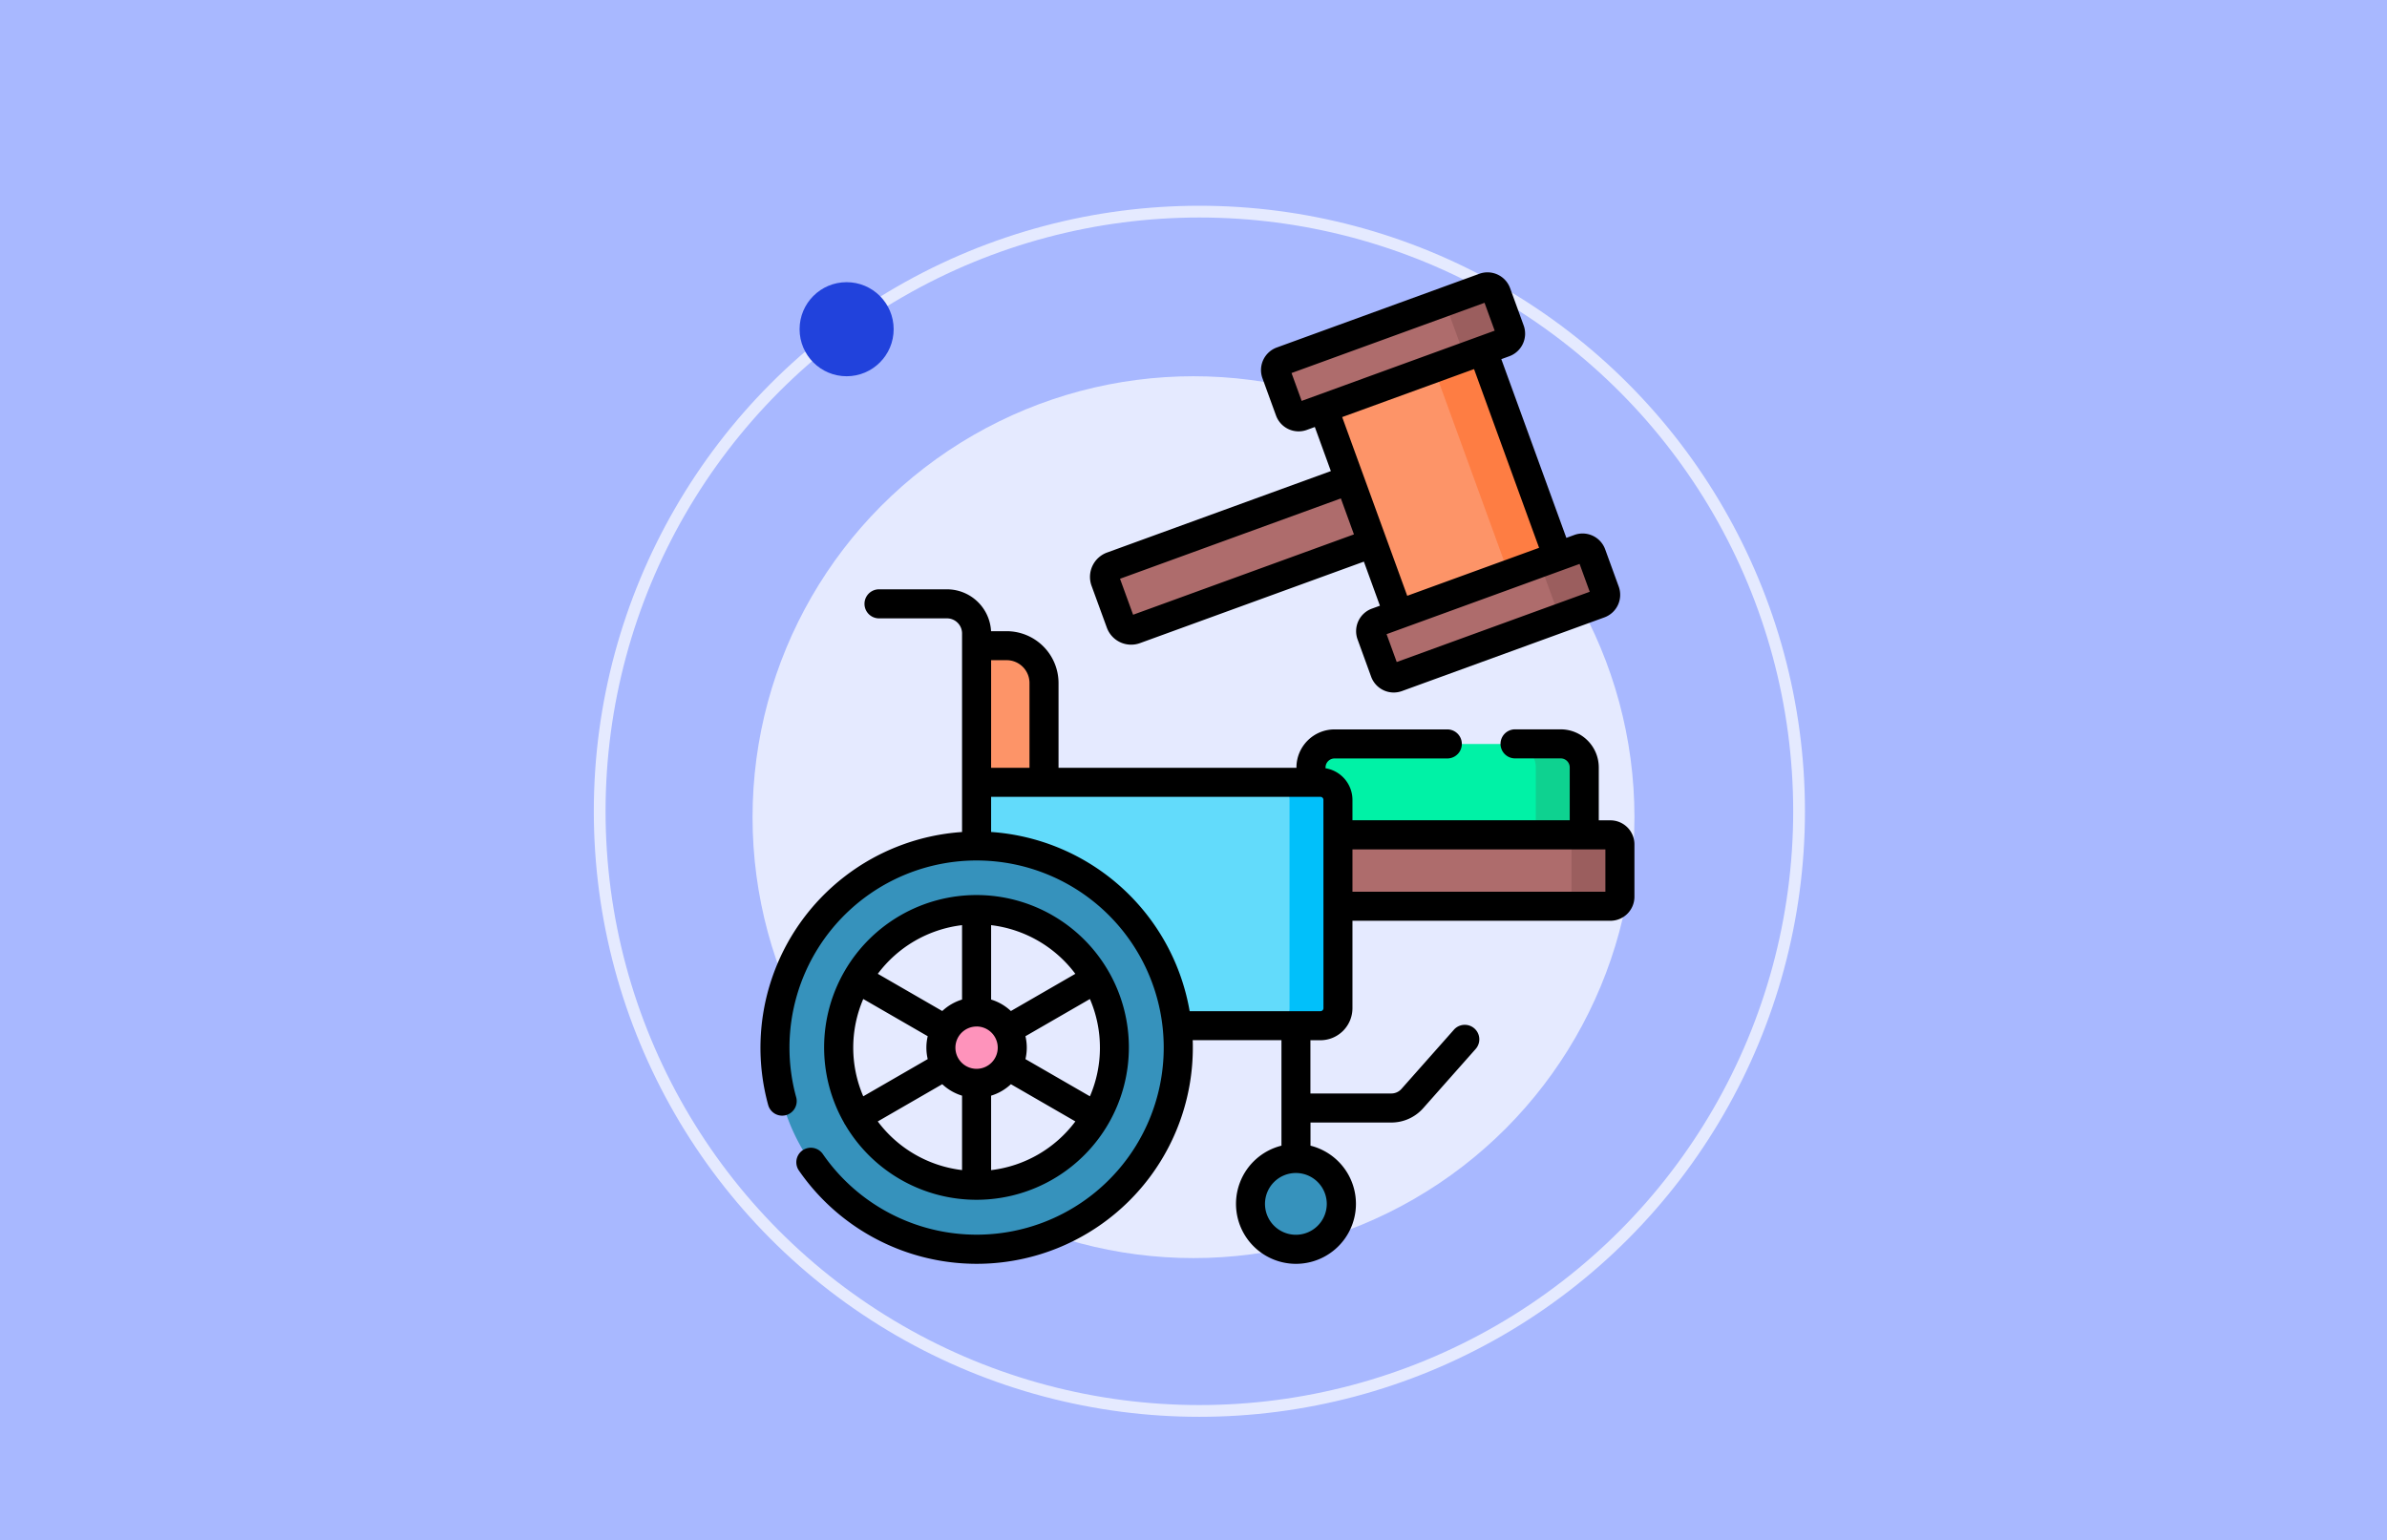 <svg xmlns="http://www.w3.org/2000/svg" width="203" height="131" viewBox="0 0 203 131">
  <g id="img38" transform="translate(-205.711 -11203)">
    <rect id="Rectangle_454653" data-name="Rectangle 454653" width="203" height="131" transform="translate(205.711 11203)" fill="#a8b8ff"/>
    <circle id="Ellipse_13589" data-name="Ellipse 13589" cx="37.5" cy="37.5" r="37.5" transform="translate(269.711 11234.999)" fill="#e5eaff"/>
    <circle id="Ellipse_13590" data-name="Ellipse 13590" cx="51" cy="51" r="51" transform="translate(256.711 11220.999)" fill="none" stroke="#e5eaff" stroke-width="1"/>
    <circle id="Ellipse_13591" data-name="Ellipse 13591" cx="4" cy="4" r="4" transform="translate(273.711 11226.999)" fill="#2142dc"/>
    <g id="Group_1182190" data-name="Group 1182190" transform="translate(240.04 11226.161)">
      <g id="Group_1182192" data-name="Group 1182192" transform="translate(31.575 1.236)">
        <g id="Group_1182191" data-name="Group 1182191" transform="translate(0)">
          <path id="Path_991076" data-name="Path 991076" d="M0,0H14.4V18.645H0Z" transform="translate(46.673 10.34) rotate(-19.993)" fill="#fd9468"/>
          <path id="Path_991077" data-name="Path 991077" d="M0,0H4.436V18.645H0Z" transform="translate(56.043 6.93) rotate(-19.993)" fill="#fe7d43"/>
          <path id="Path_991078" data-name="Path 991078" d="M297.557,18.024,296.4,14.851a.807.807,0,0,1,.483-1.035L314.1,7.549a.807.807,0,0,1,1.035.483l1.155,3.173a.807.807,0,0,1-.483,1.035l-17.218,6.267A.807.807,0,0,1,297.557,18.024Z" transform="translate(-253.777 -7.5)" fill="#ae6c6c"/>
          <path id="Path_991079" data-name="Path 991079" d="M346.643,152.886l-1.155-3.173a.807.807,0,0,1,.483-1.035l17.218-6.267a.807.807,0,0,1,1.035.483l1.155,3.173a.807.807,0,0,1-.483,1.035l-17.218,6.267A.807.807,0,0,1,346.643,152.886Z" transform="translate(-294.779 -120.151)" fill="#ae6c6c"/>
          <path id="Path_991080" data-name="Path 991080" d="M385.328,11.2l-1.155-3.173a.807.807,0,0,0-1.035-.483L379,9.055a.814.814,0,0,1,1.048.478l1.155,3.173a.814.814,0,0,1-.5,1.039l4.138-1.506A.807.807,0,0,0,385.328,11.2Z" transform="translate(-322.813 -7.5)" fill="#9b5e5e"/>
          <path id="Path_991081" data-name="Path 991081" d="M434.413,146.067l-1.155-3.173a.807.807,0,0,0-1.035-.483l-4.138,1.506a.814.814,0,0,1,1.048.478l1.155,3.173a.814.814,0,0,1-.5,1.039l4.138-1.506A.807.807,0,0,0,434.413,146.067Z" transform="translate(-363.814 -120.151)" fill="#9b5e5e"/>
          <path id="Path_991082" data-name="Path 991082" d="M314.629,251.269v-5.73a2,2,0,0,1,2-2h19.234a2,2,0,0,1,2,2v5.73Z" transform="translate(-269.043 -204.662)" fill="#00f2a6"/>
          <path id="Path_991083" data-name="Path 991083" d="M422.693,243.535h-4.117a2,2,0,0,1,2,2v5.73H424.7v-5.73A2,2,0,0,0,422.693,243.535Z" transform="translate(-355.87 -204.661)" fill="#0ed290"/>
          <path id="Path_991084" data-name="Path 991084" d="M296.208,291.3v4.456a.807.807,0,0,0,.807.807h27.693a.807.807,0,0,0,.807-.807V291.3a.807.807,0,0,0-.807-.807H297.015A.807.807,0,0,0,296.208,291.3Z" transform="translate(-253.656 -243.882)" fill="#ae6c6c"/>
          <path id="Path_991085" data-name="Path 991085" d="M448.374,290.489h-4.117a.807.807,0,0,1,.807.807v4.456a.807.807,0,0,1-.807.807h4.117a.807.807,0,0,0,.807-.807V291.3A.807.807,0,0,0,448.374,290.489Z" transform="translate(-377.322 -243.882)" fill="#9b5e5e"/>
          <path id="Path_991086" data-name="Path 991086" d="M228.871,107.115l1.958,5.38-20.2,7.351a.969.969,0,0,1-1.242-.579l-1.3-3.56a.969.969,0,0,1,.579-1.242Z" transform="translate(-180.005 -90.709)" fill="#ae6c6c"/>
          <g id="Group_1182190-2" data-name="Group 1182190" transform="translate(0 30.52)">
            <path id="Path_991087" data-name="Path 991087" d="M141.96,192.808V207.38h5.735v-11.4a3.175,3.175,0,0,0-3.175-3.175Z" transform="translate(-124.812 -192.808)" fill="#fd9468"/>
            <path id="Path_991088" data-name="Path 991088" d="M171.2,263.366H141.96V271.9a14.031,14.031,0,0,1,13.9,12.165H171.2a1.49,1.49,0,0,0,1.49-1.49v-17.72A1.49,1.49,0,0,0,171.2,263.366Z" transform="translate(-124.812 -251.745)" fill="#62dbfb"/>
            <path id="Path_991089" data-name="Path 991089" d="M298.622,263.366h-4.117a1.49,1.49,0,0,1,1.49,1.49v17.72a1.49,1.49,0,0,1-1.49,1.49h4.117a1.49,1.49,0,0,0,1.49-1.49v-17.72A1.49,1.49,0,0,0,298.622,263.366Z" transform="translate(-252.233 -251.745)" fill="#01c0fa"/>
            <path id="Path_991090" data-name="Path 991090" d="M54.989,296.262A17.148,17.148,0,1,0,72.137,313.41,17.167,17.167,0,0,0,54.989,296.262Zm0,28.874A11.726,11.726,0,1,1,66.715,313.41,11.726,11.726,0,0,1,54.989,325.136Z" transform="translate(-37.841 -279.223)" fill="#3692bc"/>
            <circle id="Ellipse_13589-2" data-name="Ellipse 13589" cx="3.034" cy="3.034" r="3.034" transform="translate(14.114 31.153)" fill="#fe93bb"/>
            <circle id="Ellipse_13590-2" data-name="Ellipse 13590" cx="3.862" cy="3.862" r="3.862" transform="translate(40.091 50.976) rotate(-84.318)" fill="#3692bc"/>
          </g>
        </g>
      </g>
      <g id="Group_1182193" data-name="Group 1182193" transform="translate(30.34 0.001)">
        <path id="Path_991091" data-name="Path 991091" d="M102.628,183.339h-.991v-4.495A3.242,3.242,0,0,0,98.4,175.6H94.517a1.235,1.235,0,0,0,0,2.47H98.4a.769.769,0,0,1,.767.769v4.495H80.689V181.6A2.726,2.726,0,0,0,78.4,178.91v-.066a.769.769,0,0,1,.767-.769h9.589a1.235,1.235,0,0,0,0-2.47H79.164a3.242,3.242,0,0,0-3.238,3.24v.028H55.693v-7.21a4.416,4.416,0,0,0-4.411-4.411H49.954a3.758,3.758,0,0,0-3.748-3.561H40.426a1.235,1.235,0,1,0,0,2.47h5.779a1.284,1.284,0,0,1,1.283,1.283v16.888A18.39,18.39,0,0,0,31,207.548a1.235,1.235,0,0,0,2.382-.656,15.914,15.914,0,1,1,31.162-5.961v0a15.909,15.909,0,0,1-28.9,10.785,1.235,1.235,0,0,0-2.03,1.408,18.379,18.379,0,0,0,33.5-10.456c0-.211,0-.421-.012-.631h7.549v8.972a5.1,5.1,0,1,0,2.47,0V209.04h6.877a3.617,3.617,0,0,0,2.705-1.217l4.464-5.038a1.235,1.235,0,0,0-1.849-1.639l-4.464,5.038a1.145,1.145,0,0,1-.856.385H77.114v-4.528h.851a2.727,2.727,0,0,0,2.724-2.724V191.88h21.939a2.044,2.044,0,0,0,2.042-2.042v-4.457a2.044,2.044,0,0,0-2.042-2.042Zm-24.123,32.62a2.627,2.627,0,1,1-2.627-2.627A2.63,2.63,0,0,1,78.505,215.959Zm-25.282-44.3v7.21H49.959v-9.151h1.324a1.942,1.942,0,0,1,1.94,1.94Zm25,27.656a.254.254,0,0,1-.254.254H66.844a18.418,18.418,0,0,0-16.885-15.24v-2.989H77.965a.254.254,0,0,1,.254.254ZM102.2,189.41H80.689v-3.6H102.2Z" transform="translate(-30.34 -136.732)"/>
        <path id="Path_991092" data-name="Path 991092" d="M201.965,30.217a2.2,2.2,0,0,0,2.825,1.317l19.036-6.929,1.364,3.749-.681.248a2.042,2.042,0,0,0-1.22,2.618l1.155,3.173a2.045,2.045,0,0,0,2.618,1.221l17.218-6.267A2.042,2.042,0,0,0,245.5,26.73l-1.155-3.173a2.042,2.042,0,0,0-2.618-1.221l-.681.248-5.532-15.2.681-.248a2.045,2.045,0,0,0,1.22-2.618l-1.155-3.173A2.045,2.045,0,0,0,233.643.124L216.426,6.391A2.042,2.042,0,0,0,215.2,9.009l1.155,3.173a2.045,2.045,0,0,0,2.618,1.221l.681-.248,1.364,3.749-19.036,6.929a2.207,2.207,0,0,0-1.317,2.825ZM242.171,24.8l.862,2.369-16.414,5.974-.862-2.369ZM218.535,10.935l-.862-2.369,16.414-5.974.862,2.369Zm14.659-2.706,5.532,15.2-11.214,4.082-5.532-15.2Zm-11.326,11,1.113,3.059L204.2,29.122l-1.113-3.059Z" transform="translate(-172.505 -0.001)"/>
        <path id="Path_991093" data-name="Path 991093" d="M65.05,341.2a12.959,12.959,0,1,0-.108-.187,1.228,1.228,0,0,0,.058.112C65.015,341.155,65.033,341.178,65.05,341.2Zm11.174-8.354a1.8,1.8,0,1,1-1.8,1.8A1.8,1.8,0,0,1,76.224,332.849Zm10.491,1.8a10.428,10.428,0,0,1-.852,4.138L80.38,335.62a4.24,4.24,0,0,0,0-1.946l5.482-3.165A10.432,10.432,0,0,1,86.714,334.648Zm-14.646.973-5.482,3.165a10.473,10.473,0,0,1,0-8.276l5.482,3.165a4.24,4.24,0,0,0,0,1.946Zm-4.245,5.3,5.482-3.165a4.27,4.27,0,0,0,1.683.975v6.329A10.493,10.493,0,0,1,67.823,340.924Zm9.636,4.139v-6.329a4.271,4.271,0,0,0,1.683-.975l5.482,3.165A10.493,10.493,0,0,1,77.459,345.063Zm7.165-16.692-5.482,3.165a4.269,4.269,0,0,0-1.683-.975v-6.329A10.5,10.5,0,0,1,84.625,328.371Zm-9.636-4.139v6.329a4.268,4.268,0,0,0-1.683.975l-5.482-3.165a10.494,10.494,0,0,1,7.165-4.139Z" transform="translate(-57.841 -268.706)"/>
      </g>
    </g>
  </g>
</svg>

